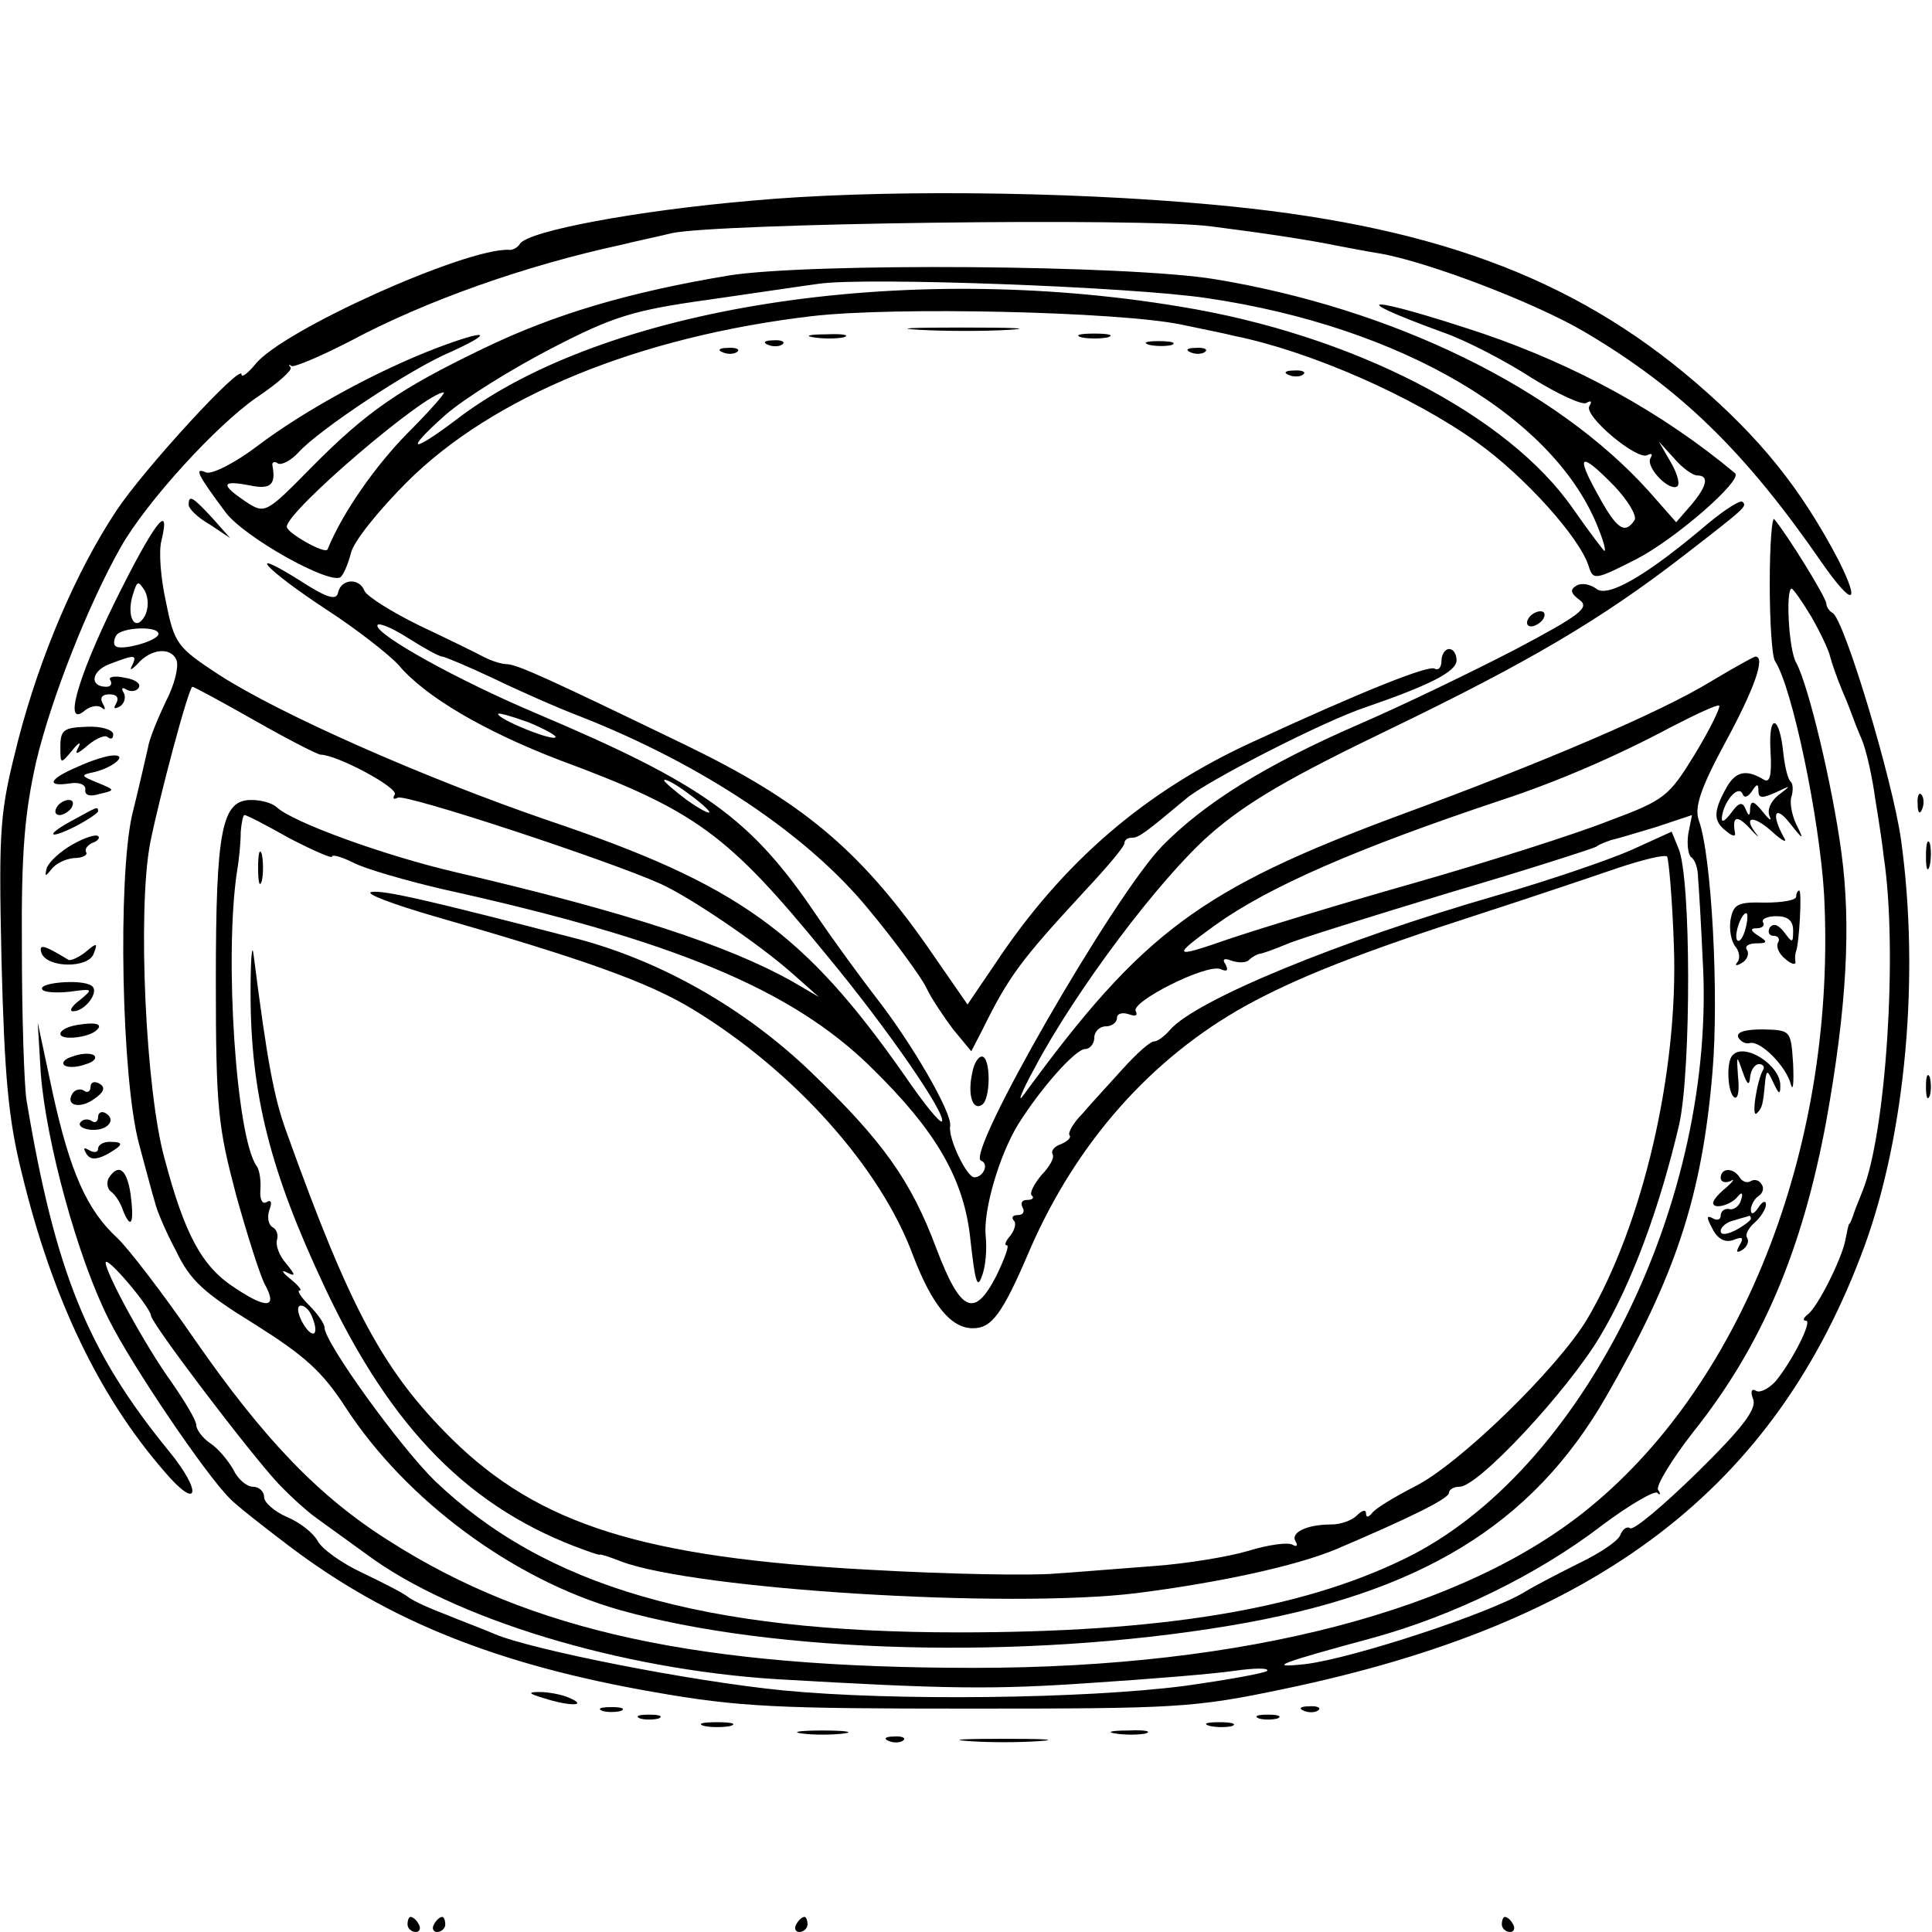 <?xml version="1.0" standalone="no"?>
<!DOCTYPE svg PUBLIC "-//W3C//DTD SVG 20010904//EN"
 "http://www.w3.org/TR/2001/REC-SVG-20010904/DTD/svg10.dtd">
<svg version="1.0" xmlns="http://www.w3.org/2000/svg"
 width="256pt" height="256pt" viewBox="0 0 256 256"
 preserveAspectRatio="xMidYMid meet">
<g transform="translate(0,256) scale(0.1,-0.1)"
fill="#000000" stroke="none">
<path d="M995 2294 c-151 -13 -295 -40 -306 -57 -3 -5 -10 -9 -15 -8 -58 2
-301 -107 -336 -152 -10 -12 -18 -18 -18 -13 0 15 -129 -125 -166 -181 -53
-80 -101 -192 -130 -304 -24 -95 -26 -111 -22 -292 4 -154 9 -210 27 -282 40
-165 102 -295 189 -395 45 -53 51 -28 6 27 -108 132 -151 238 -189 466 -3 21
-6 111 -6 201 -1 129 4 180 19 247 20 84 69 208 112 284 34 60 127 162 181
199 27 18 47 36 44 39 -3 4 -2 5 1 2 4 -2 39 13 78 33 99 53 231 100 361 128
11 3 40 9 65 15 58 13 624 21 715 9 71 -9 130 -18 169 -26 11 -2 36 -7 55 -10
63 -11 205 -65 271 -104 127 -75 213 -159 315 -307 40 -57 51 -55 21 5 -50 95
-103 161 -189 235 -164 141 -354 210 -642 236 -195 18 -448 20 -610 5z"/>
<path d="M966 2195 c-132 -22 -231 -51 -326 -97 -110 -53 -154 -83 -228 -158
-60 -61 -61 -61 -86 -45 -34 23 -33 29 4 22 28 -6 36 0 31 26 -1 5 3 6 7 3 5
-3 18 4 28 15 26 29 149 111 202 133 59 27 47 30 -19 5 -79 -30 -176 -83 -238
-130 -29 -22 -60 -38 -68 -35 -16 7 -12 -2 26 -53 25 -33 136 -95 152 -86 4 3
10 17 14 32 3 15 37 57 74 94 114 114 308 193 536 220 110 13 407 6 490 -11
28 -6 59 -12 70 -15 100 -20 237 -80 322 -141 63 -45 136 -126 148 -164 6 -19
8 -19 63 9 51 26 142 105 131 114 -97 81 -211 143 -334 185 -150 50 -191 52
-54 2 32 -11 85 -39 119 -61 34 -21 66 -36 72 -33 6 4 8 2 4 -4 -8 -13 64 -73
77 -65 6 3 7 1 4 -4 -7 -12 26 -46 36 -37 3 4 -1 18 -10 33 l-15 26 20 -22
c11 -13 25 -23 31 -23 16 0 13 -14 -8 -39 l-20 -23 -37 42 c-123 136 -338 241
-574 280 -115 19 -536 22 -644 5z m633 -30 c259 -38 464 -159 520 -308 6 -15
9 -27 7 -27 -1 0 -20 25 -41 55 -86 125 -293 232 -523 269 -368 61 -762 -1
-956 -149 -62 -47 -71 -44 -16 5 25 22 88 61 140 88 83 43 109 51 210 65 63 9
129 19 145 21 62 9 414 -4 514 -19z m-1060 -180 c-42 -43 -85 -104 -105 -153
-3 -7 -54 22 -54 30 0 21 184 178 208 178 3 0 -19 -25 -49 -55z m1600 -69 c18
-19 30 -39 27 -45 -13 -20 -24 -12 -49 34 -30 54 -23 57 22 11z"/>
<path d="M1218 2123 c34 -2 88 -2 120 0 31 2 3 3 -63 3 -66 0 -92 -1 -57 -3z"/>
<path d="M1078 2113 c12 -2 30 -2 40 0 9 3 -1 5 -23 4 -22 0 -30 -2 -17 -4z"/>
<path d="M1433 2113 c9 -2 25 -2 35 0 9 3 1 5 -18 5 -19 0 -27 -2 -17 -5z"/>
<path d="M1018 2103 c7 -3 16 -2 19 1 4 3 -2 6 -13 5 -11 0 -14 -3 -6 -6z"/>
<path d="M1523 2103 c9 -2 23 -2 30 0 6 3 -1 5 -18 5 -16 0 -22 -2 -12 -5z"/>
<path d="M958 2093 c7 -3 16 -2 19 1 4 3 -2 6 -13 5 -11 0 -14 -3 -6 -6z"/>
<path d="M1578 2093 c7 -3 16 -2 19 1 4 3 -2 6 -13 5 -11 0 -14 -3 -6 -6z"/>
<path d="M1708 2063 c7 -3 16 -2 19 1 4 3 -2 6 -13 5 -11 0 -14 -3 -6 -6z"/>
<path d="M250 1891 c0 -5 12 -17 28 -26 l27 -18 -24 27 c-26 28 -31 31 -31 17z"/>
<path d="M2264 1867 c-81 -69 -134 -100 -149 -87 -8 6 -20 8 -26 4 -9 -5 -8
-10 4 -19 14 -10 1 -20 -86 -66 -56 -29 -149 -74 -207 -99 -124 -54 -204 -104
-260 -161 -65 -67 -262 -410 -240 -417 11 -4 3 -22 -9 -22 -10 0 -35 52 -32
68 3 17 -51 110 -98 170 -20 26 -56 75 -79 109 -87 129 -150 174 -372 268
-104 44 -210 103 -210 116 0 5 18 -2 40 -16 22 -14 42 -25 46 -25 3 0 34 -13
68 -29 33 -16 85 -39 114 -50 163 -64 302 -157 383 -256 35 -42 69 -89 76
-103 7 -15 24 -40 36 -56 l24 -29 15 29 c35 71 51 92 135 183 29 31 53 59 53
64 0 4 4 7 10 7 9 0 17 6 72 52 27 23 183 103 238 121 84 29 120 47 120 62 0
8 -4 15 -10 15 -5 0 -10 -7 -10 -16 0 -8 -4 -13 -9 -10 -8 5 -96 -30 -241 -97
-142 -65 -252 -159 -342 -295 l-36 -53 -54 78 c-90 128 -167 192 -320 266
-180 87 -223 107 -237 107 -6 0 -19 4 -29 9 -9 5 -48 24 -86 42 -37 18 -70 39
-73 46 -7 18 -31 16 -35 -2 -2 -11 -14 -8 -51 16 -75 47 -45 14 36 -39 40 -26
82 -59 95 -73 35 -42 114 -88 213 -126 181 -67 223 -98 353 -257 83 -100 161
-214 154 -222 -3 -2 -24 24 -48 59 -135 193 -222 255 -474 340 -163 56 -354
140 -436 193 -55 36 -59 41 -70 96 -7 31 -10 68 -6 82 13 54 -11 21 -62 -82
-51 -104 -68 -168 -39 -143 8 6 18 7 22 3 5 -4 5 -1 1 6 -4 7 -1 12 9 12 10 0
13 -5 9 -12 -4 -7 -3 -8 5 -4 6 4 8 12 5 18 -4 6 -2 8 4 4 6 -3 13 -2 16 3 3
5 -5 11 -19 13 -13 3 -22 1 -19 -3 3 -5 1 -9 -5 -9 -23 0 -20 21 4 30 34 13
37 13 30 -2 -4 -7 -1 -6 7 2 18 21 45 23 52 5 3 -9 -3 -33 -14 -54 -10 -21
-22 -49 -24 -62 -3 -13 -12 -53 -21 -89 -19 -85 -14 -348 9 -435 9 -33 18 -68
21 -77 2 -10 14 -39 28 -65 19 -40 37 -56 105 -98 65 -41 89 -62 120 -110 80
-123 222 -228 362 -268 205 -58 536 -67 810 -21 251 42 400 133 498 303 92
160 127 265 141 429 9 102 -1 289 -18 335 -6 17 2 42 35 103 38 70 54 114 40
114 -2 0 -29 -15 -59 -33 -67 -41 -224 -108 -412 -177 -264 -98 -341 -155
-498 -370 -10 -14 -4 2 14 35 54 102 165 250 232 309 49 43 106 76 239 140
182 88 278 144 388 229 84 65 85 66 79 72 -3 3 -23 -10 -45 -28z m-2072 -123
c-13 -23 -25 -1 -16 28 6 19 7 19 16 5 5 -10 5 -23 0 -33z m18 -24 c0 -9 -50
-23 -57 -16 -3 2 -2 9 1 14 7 11 56 13 56 2z m128 -115 c44 -25 83 -45 87 -45
21 0 104 -44 98 -53 -3 -5 -2 -7 4 -4 9 6 279 -83 348 -114 38 -17 130 -79
175 -119 l35 -31 -36 21 c-84 47 -217 91 -444 144 -95 22 -219 67 -239 87 -6
5 -20 9 -33 9 -39 0 -47 -38 -47 -240 0 -170 3 -193 27 -284 15 -54 32 -107
38 -118 17 -31 3 -33 -39 -5 -44 28 -67 70 -94 172 -25 90 -36 329 -19 418 12
60 51 207 56 207 2 0 39 -20 83 -45z m1908 -44 c-35 -57 -40 -61 -115 -89 -43
-17 -159 -54 -257 -82 -99 -28 -210 -62 -248 -75 -72 -25 -74 -23 -16 19 71
51 188 102 380 166 73 24 152 58 225 97 33 17 61 30 63 28 2 -2 -12 -31 -32
-64z m-1510 22 c-5 -5 -76 24 -76 31 0 2 18 -3 40 -11 22 -9 38 -18 36 -20z
m204 -99 c0 -3 -13 4 -30 16 -16 12 -30 24 -30 26 0 3 14 -4 30 -16 17 -12 30
-24 30 -26z m-556 -35 c31 -16 56 -27 56 -24 0 3 12 0 28 -8 15 -8 70 -24 122
-36 303 -67 459 -132 564 -235 87 -85 124 -149 132 -230 6 -54 9 -65 15 -47 5
12 7 36 5 54 -3 34 18 106 43 147 30 48 76 100 89 100 6 0 12 7 12 15 0 8 7
15 15 15 8 0 15 5 15 11 0 6 7 8 16 5 8 -3 12 -2 9 4 -8 12 93 63 112 56 9 -4
11 -2 7 6 -5 7 -2 9 8 5 9 -3 19 -3 23 1 4 4 10 7 13 8 4 0 20 6 37 13 16 7
113 37 215 68 102 30 189 58 195 61 5 4 15 7 20 9 6 1 32 9 59 17 l48 16 -5
-25 c-2 -14 0 -28 4 -31 5 -3 9 -15 9 -27 1 -12 4 -60 6 -106 20 -321 -159
-683 -396 -797 -138 -67 -323 -97 -590 -97 -340 0 -548 61 -694 201 -46 45
-146 183 -146 203 0 5 -9 18 -20 29 -11 11 -17 20 -13 20 4 0 -2 7 -13 16 -10
8 -12 12 -4 8 12 -6 12 -4 -1 12 -9 10 -14 24 -12 31 2 6 0 14 -6 17 -6 4 -7
14 -4 23 4 10 2 14 -4 10 -5 -3 -9 3 -8 16 1 12 -1 27 -5 32 -27 38 -43 277
-26 390 3 17 5 40 5 53 1 12 3 22 5 22 3 0 30 -14 60 -31z m30 -635 c10 -25
-1 -29 -14 -5 -6 12 -7 21 -1 21 5 0 12 -7 15 -16z"/>
<path d="M2160 1433 c-30 -13 -109 -40 -175 -59 -212 -61 -402 -140 -435 -179
-7 -8 -16 -15 -21 -15 -5 0 -23 -16 -41 -36 -18 -20 -43 -47 -54 -60 -12 -12
-19 -25 -17 -28 3 -3 -2 -8 -11 -12 -9 -3 -14 -9 -11 -14 2 -4 -4 -16 -15 -27
-10 -12 -16 -24 -13 -27 4 -3 1 -6 -6 -6 -7 0 -9 -4 -6 -10 3 -5 1 -10 -6 -10
-7 0 -9 -3 -6 -7 4 -3 2 -12 -4 -20 -6 -7 -9 -13 -5 -13 4 0 -3 -18 -14 -41
-29 -56 -47 -48 -79 36 -34 91 -71 143 -168 236 -88 84 -198 146 -308 175
-197 51 -257 65 -273 62 -9 -2 28 -16 83 -32 195 -56 284 -87 344 -124 133
-81 248 -209 291 -326 25 -65 50 -96 79 -96 25 0 39 18 76 105 62 142 161 253
285 322 69 38 153 71 311 122 68 22 151 50 183 61 33 11 62 18 65 15 2 -3 7
-56 9 -119 6 -166 -41 -369 -115 -494 -39 -65 -170 -193 -229 -222 -27 -14
-52 -29 -56 -35 -5 -6 -8 -6 -8 0 0 5 -5 4 -12 -3 -7 -7 -22 -12 -34 -12 -33
0 -55 -11 -47 -23 3 -5 1 -7 -4 -4 -6 4 -33 0 -59 -8 -27 -8 -83 -17 -124 -20
-41 -3 -100 -8 -131 -10 -31 -3 -142 -1 -247 5 -300 16 -438 60 -553 173 -91
90 -135 172 -219 406 -17 46 -26 95 -44 236 -2 17 -4 -6 -4 -50 0 -135 26
-237 98 -390 89 -190 194 -295 345 -349 11 -4 20 -7 20 -6 0 1 13 -3 28 -9 98
-37 511 -63 683 -42 110 14 211 36 264 58 94 40 150 67 150 75 0 4 6 8 14 8
25 0 143 127 186 199 42 70 79 170 105 281 16 72 16 328 -1 366 l-9 22 -55
-25z"/>
<path d="M342 1410 c0 -19 2 -27 5 -17 2 9 2 25 0 35 -3 9 -5 1 -5 -18z"/>
<path d="M2345 1787 c0 -51 3 -97 7 -103 23 -35 59 -209 65 -309 17 -326 -104
-643 -310 -812 -166 -137 -458 -213 -816 -213 -364 0 -587 48 -775 168 -94 59
-167 136 -258 267 -42 61 -88 121 -103 135 -40 37 -62 87 -85 191 l-20 94 4
-67 c7 -91 49 -245 90 -326 31 -62 128 -205 160 -237 7 -8 44 -37 81 -65 130
-98 275 -156 481 -192 114 -20 163 -22 419 -22 274 0 297 1 416 26 418 87 652
266 770 588 54 149 73 357 48 537 -11 79 -76 295 -91 301 -4 2 -8 8 -8 12 0 8
-52 92 -69 112 -3 4 -6 -34 -6 -85z m55 -44 c12 -21 23 -44 25 -53 2 -8 9 -28
16 -45 7 -16 13 -32 14 -35 1 -3 6 -16 12 -30 6 -14 14 -50 18 -80 5 -30 10
-64 11 -75 19 -124 3 -367 -28 -443 -6 -15 -12 -30 -13 -34 -2 -5 -3 -9 -5
-10 -1 -2 -3 -12 -5 -22 -5 -25 -37 -89 -50 -98 -5 -4 -7 -8 -2 -8 9 0 -18
-53 -40 -80 -9 -10 -21 -16 -26 -13 -6 4 -8 -1 -4 -11 5 -13 -14 -38 -74 -97
-44 -43 -84 -77 -89 -74 -4 3 -10 -1 -13 -9 -3 -8 -27 -24 -54 -37 -26 -13
-59 -30 -72 -38 -45 -28 -227 -88 -291 -96 -55 -6 -32 2 90 35 105 29 217 83
303 149 36 27 69 46 73 43 4 -4 5 -2 1 4 -3 5 18 40 47 77 90 113 144 239 176
412 27 150 33 259 20 355 -12 90 -44 223 -60 252 -10 17 -14 98 -6 98 2 0 14
-17 26 -37z m-2200 -926 c0 -10 130 -181 168 -222 15 -16 39 -38 52 -47 14
-10 43 -31 65 -47 115 -86 337 -153 544 -166 224 -13 286 -14 416 -5 77 5 163
12 190 16 28 4 47 4 44 0 -3 -3 -53 -12 -110 -20 -133 -17 -384 -20 -530 -6
-123 12 -335 54 -384 75 -16 7 -46 18 -65 26 -19 7 -41 17 -48 22 -7 6 -35 20
-62 33 -26 12 -53 31 -59 42 -6 11 -24 25 -41 32 -16 7 -30 19 -30 26 0 8 -7
14 -15 14 -8 0 -20 10 -26 23 -7 12 -20 28 -31 35 -10 7 -18 18 -18 24 0 6
-15 31 -33 57 -34 47 -87 144 -87 158 1 10 59 -59 60 -70z"/>
<path d="M2025 1740 c-3 -5 -2 -10 4 -10 5 0 13 5 16 10 3 6 2 10 -4 10 -5 0
-13 -4 -16 -10z"/>
<path d="M2346 1565 c2 -33 -1 -43 -9 -38 -23 14 -37 11 -49 -10 -18 -32 -18
-45 -1 -58 8 -7 13 -8 12 -3 -4 22 2 25 19 7 9 -10 14 -14 10 -9 -19 24 -6 27
19 5 14 -13 22 -17 17 -9 -17 30 -13 45 7 20 19 -24 20 -24 9 -2 -6 13 -9 30
-6 37 2 7 2 16 -1 19 -4 3 -8 20 -10 38 -5 51 -20 54 -17 3z m-25 -54 c7 11 9
11 9 1 0 -10 5 -10 23 -2 21 10 21 10 3 -4 -10 -8 -15 -20 -11 -28 3 -7 -1 -4
-9 6 -12 15 -16 16 -17 5 0 -11 -2 -11 -6 -1 -4 10 -9 9 -19 -5 -10 -13 -14
-14 -12 -3 4 21 22 40 27 28 2 -6 7 -4 12 3z"/>
<path d="M80 1571 c0 -24 0 -24 16 -5 8 10 12 12 8 4 -6 -11 -2 -10 13 3 11 9
23 14 26 10 4 -3 7 -2 7 4 0 6 -16 11 -35 10 -30 -1 -35 -4 -35 -26z"/>
<path d="M103 1544 c-38 -16 -43 -27 -10 -22 12 2 21 -2 20 -8 -1 -8 6 -10 19
-6 21 5 21 5 -3 15 -22 9 -23 10 -4 14 25 6 45 23 25 22 -8 0 -30 -7 -47 -15z"/>
<path d="M2541 1494 c0 -11 3 -14 6 -6 3 7 2 16 -1 19 -3 4 -6 -2 -5 -13z"/>
<path d="M75 1490 c-3 -5 -2 -10 4 -10 5 0 13 5 16 10 3 6 2 10 -4 10 -5 0
-13 -4 -16 -10z"/>
<path d="M98 1474 c-38 -20 -36 -28 2 -9 17 9 30 18 30 20 0 7 -1 6 -32 -11z"/>
<path d="M96 1441 c-16 -9 -31 -23 -34 -31 -3 -12 -2 -12 6 -2 5 7 18 14 30
15 11 0 19 4 16 8 -2 4 2 9 8 12 7 2 11 7 8 9 -3 3 -18 -2 -34 -11z"/>
<path d="M2552 1425 c0 -16 2 -22 5 -12 2 9 2 23 0 30 -3 6 -5 -1 -5 -18z"/>
<path d="M2380 1372 c0 -5 -19 -8 -41 -8 -37 1 -42 -2 -46 -23 -2 -13 1 -29 7
-36 5 -6 6 -16 2 -20 -4 -5 -1 -5 6 -1 7 4 10 12 7 17 -4 5 2 9 12 9 15 0 16
2 3 10 -11 7 -11 10 -2 10 7 0 11 4 8 8 -2 4 5 8 18 8 15 0 22 -6 22 -19 0
-17 -1 -17 -12 -2 -8 10 -14 12 -19 6 -3 -6 -1 -11 5 -11 6 0 9 -4 6 -9 -3 -5
1 -15 10 -22 8 -7 14 -8 13 -3 -1 5 0 11 1 14 4 10 8 80 4 80 -2 0 -4 -4 -4
-8z m-67 -42 c-3 -12 -8 -19 -11 -16 -5 6 5 36 12 36 2 0 2 -9 -1 -20z"/>
<path d="M55 1297 c8 -20 62 -20 69 -1 6 15 4 15 -10 3 -10 -8 -20 -12 -23
-11 -33 20 -40 22 -36 9z"/>
<path d="M56 1249 c2 -4 19 -5 37 -3 30 4 31 4 13 -11 -11 -8 -15 -15 -9 -15
16 0 36 27 24 34 -13 9 -71 4 -65 -5z"/>
<path d="M103 1202 c-13 -2 -23 -7 -23 -12 0 -9 38 -5 48 5 9 8 -1 11 -25 7z"/>
<path d="M2303 1186 c3 -6 10 -10 16 -8 14 3 48 -31 54 -55 3 -10 4 2 3 27 -3
45 -3 45 -40 46 -22 0 -35 -3 -33 -10z"/>
<path d="M96 1160 c-11 -3 -15 -9 -10 -12 5 -3 18 -2 28 2 11 3 15 9 10 12 -5
3 -18 2 -28 -2z"/>
<path d="M2296 1162 c-9 -8 -7 -50 2 -56 5 -3 7 9 5 27 -2 29 -2 30 6 7 6 -17
9 -20 10 -7 1 9 6 17 12 17 5 0 8 -4 5 -8 -8 -14 -16 -65 -8 -57 7 7 8 10 11
43 2 15 3 14 11 -3 7 -15 9 -16 9 -4 1 27 -47 58 -63 41z"/>
<path d="M1288 1137 c-6 -28 1 -49 13 -41 12 7 12 64 0 64 -5 0 -11 -10 -13
-23z"/>
<path d="M2552 1120 c0 -14 2 -19 5 -12 2 6 2 18 0 25 -3 6 -5 1 -5 -13z"/>
<path d="M120 1120 c0 -6 -4 -9 -9 -5 -5 3 -12 1 -15 -4 -10 -16 10 -21 29 -7
13 9 15 15 7 20 -7 4 -12 2 -12 -4z"/>
<path d="M130 1080 c0 -6 -4 -9 -9 -5 -5 3 -12 2 -15 -3 -2 -4 4 -8 14 -9 22
-2 35 13 20 22 -5 3 -10 1 -10 -5z"/>
<path d="M130 1038 c0 -5 -5 -6 -12 -2 -7 4 -8 3 -4 -4 5 -9 13 -9 27 -2 23
13 24 17 4 17 -8 0 -15 -4 -15 -9z"/>
<path d="M144 999 c-3 -6 -2 -14 3 -18 5 -3 13 -15 16 -25 11 -27 15 -16 10
22 -5 33 -16 41 -29 21z"/>
<path d="M2280 999 c0 -5 6 -7 13 -4 6 4 4 0 -5 -8 -10 -8 -18 -17 -18 -21 0
-9 24 -3 33 9 5 6 7 4 4 -5 -2 -8 -10 -14 -16 -12 -6 1 -11 -3 -11 -9 0 -5 -5
-7 -11 -3 -8 4 -8 1 0 -14 7 -14 17 -19 28 -15 12 5 14 3 8 -7 -5 -9 -4 -11 4
-6 6 4 9 11 6 16 -3 4 2 13 10 20 8 7 15 18 15 24 0 6 -5 4 -10 -4 -6 -9 -10
-10 -10 -3 0 6 5 15 10 18 6 4 8 11 4 16 -3 5 -9 7 -14 4 -5 -3 -11 -1 -15 5
-8 13 -25 13 -25 -1z m40 -54 c0 -2 -9 -9 -20 -15 -12 -6 -20 -7 -20 -1 0 5 8
12 18 14 9 3 18 5 20 6 1 0 2 -1 2 -4z"/>
<path d="M720 310 c34 -11 60 -11 35 0 -11 5 -29 8 -40 8 -16 0 -15 -2 5 -8z"/>
<path d="M798 293 c6 -2 18 -2 25 0 6 3 1 5 -13 5 -14 0 -19 -2 -12 -5z"/>
<path d="M1728 293 c7 -3 16 -2 19 1 4 3 -2 6 -13 5 -11 0 -14 -3 -6 -6z"/>
<path d="M848 283 c6 -2 18 -2 25 0 6 3 1 5 -13 5 -14 0 -19 -2 -12 -5z"/>
<path d="M1668 283 c6 -2 18 -2 25 0 6 3 1 5 -13 5 -14 0 -19 -2 -12 -5z"/>
<path d="M933 273 c9 -2 25 -2 35 0 9 3 1 5 -18 5 -19 0 -27 -2 -17 -5z"/>
<path d="M1603 273 c9 -2 23 -2 30 0 6 3 -1 5 -18 5 -16 0 -22 -2 -12 -5z"/>
<path d="M1063 263 c15 -2 39 -2 55 0 15 2 2 4 -28 4 -30 0 -43 -2 -27 -4z"/>
<path d="M1478 263 c12 -2 30 -2 40 0 9 3 -1 5 -23 4 -22 0 -30 -2 -17 -4z"/>
<path d="M1178 253 c7 -3 16 -2 19 1 4 3 -2 6 -13 5 -11 0 -14 -3 -6 -6z"/>
<path d="M1283 253 c26 -2 68 -2 95 0 26 2 4 3 -48 3 -52 0 -74 -1 -47 -3z"/>
<path d="M540 10 c0 -5 5 -10 11 -10 5 0 7 5 4 10 -3 6 -8 10 -11 10 -2 0 -4
-4 -4 -10z"/>
<path d="M575 10 c-3 -5 -1 -10 4 -10 6 0 11 5 11 10 0 6 -2 10 -4 10 -3 0 -8
-4 -11 -10z"/>
<path d="M1055 10 c-3 -5 -1 -10 4 -10 6 0 11 5 11 10 0 6 -2 10 -4 10 -3 0
-8 -4 -11 -10z"/>
<path d="M1990 10 c0 -5 5 -10 11 -10 5 0 7 5 4 10 -3 6 -8 10 -11 10 -2 0 -4
-4 -4 -10z"/>
</g>
</svg>
